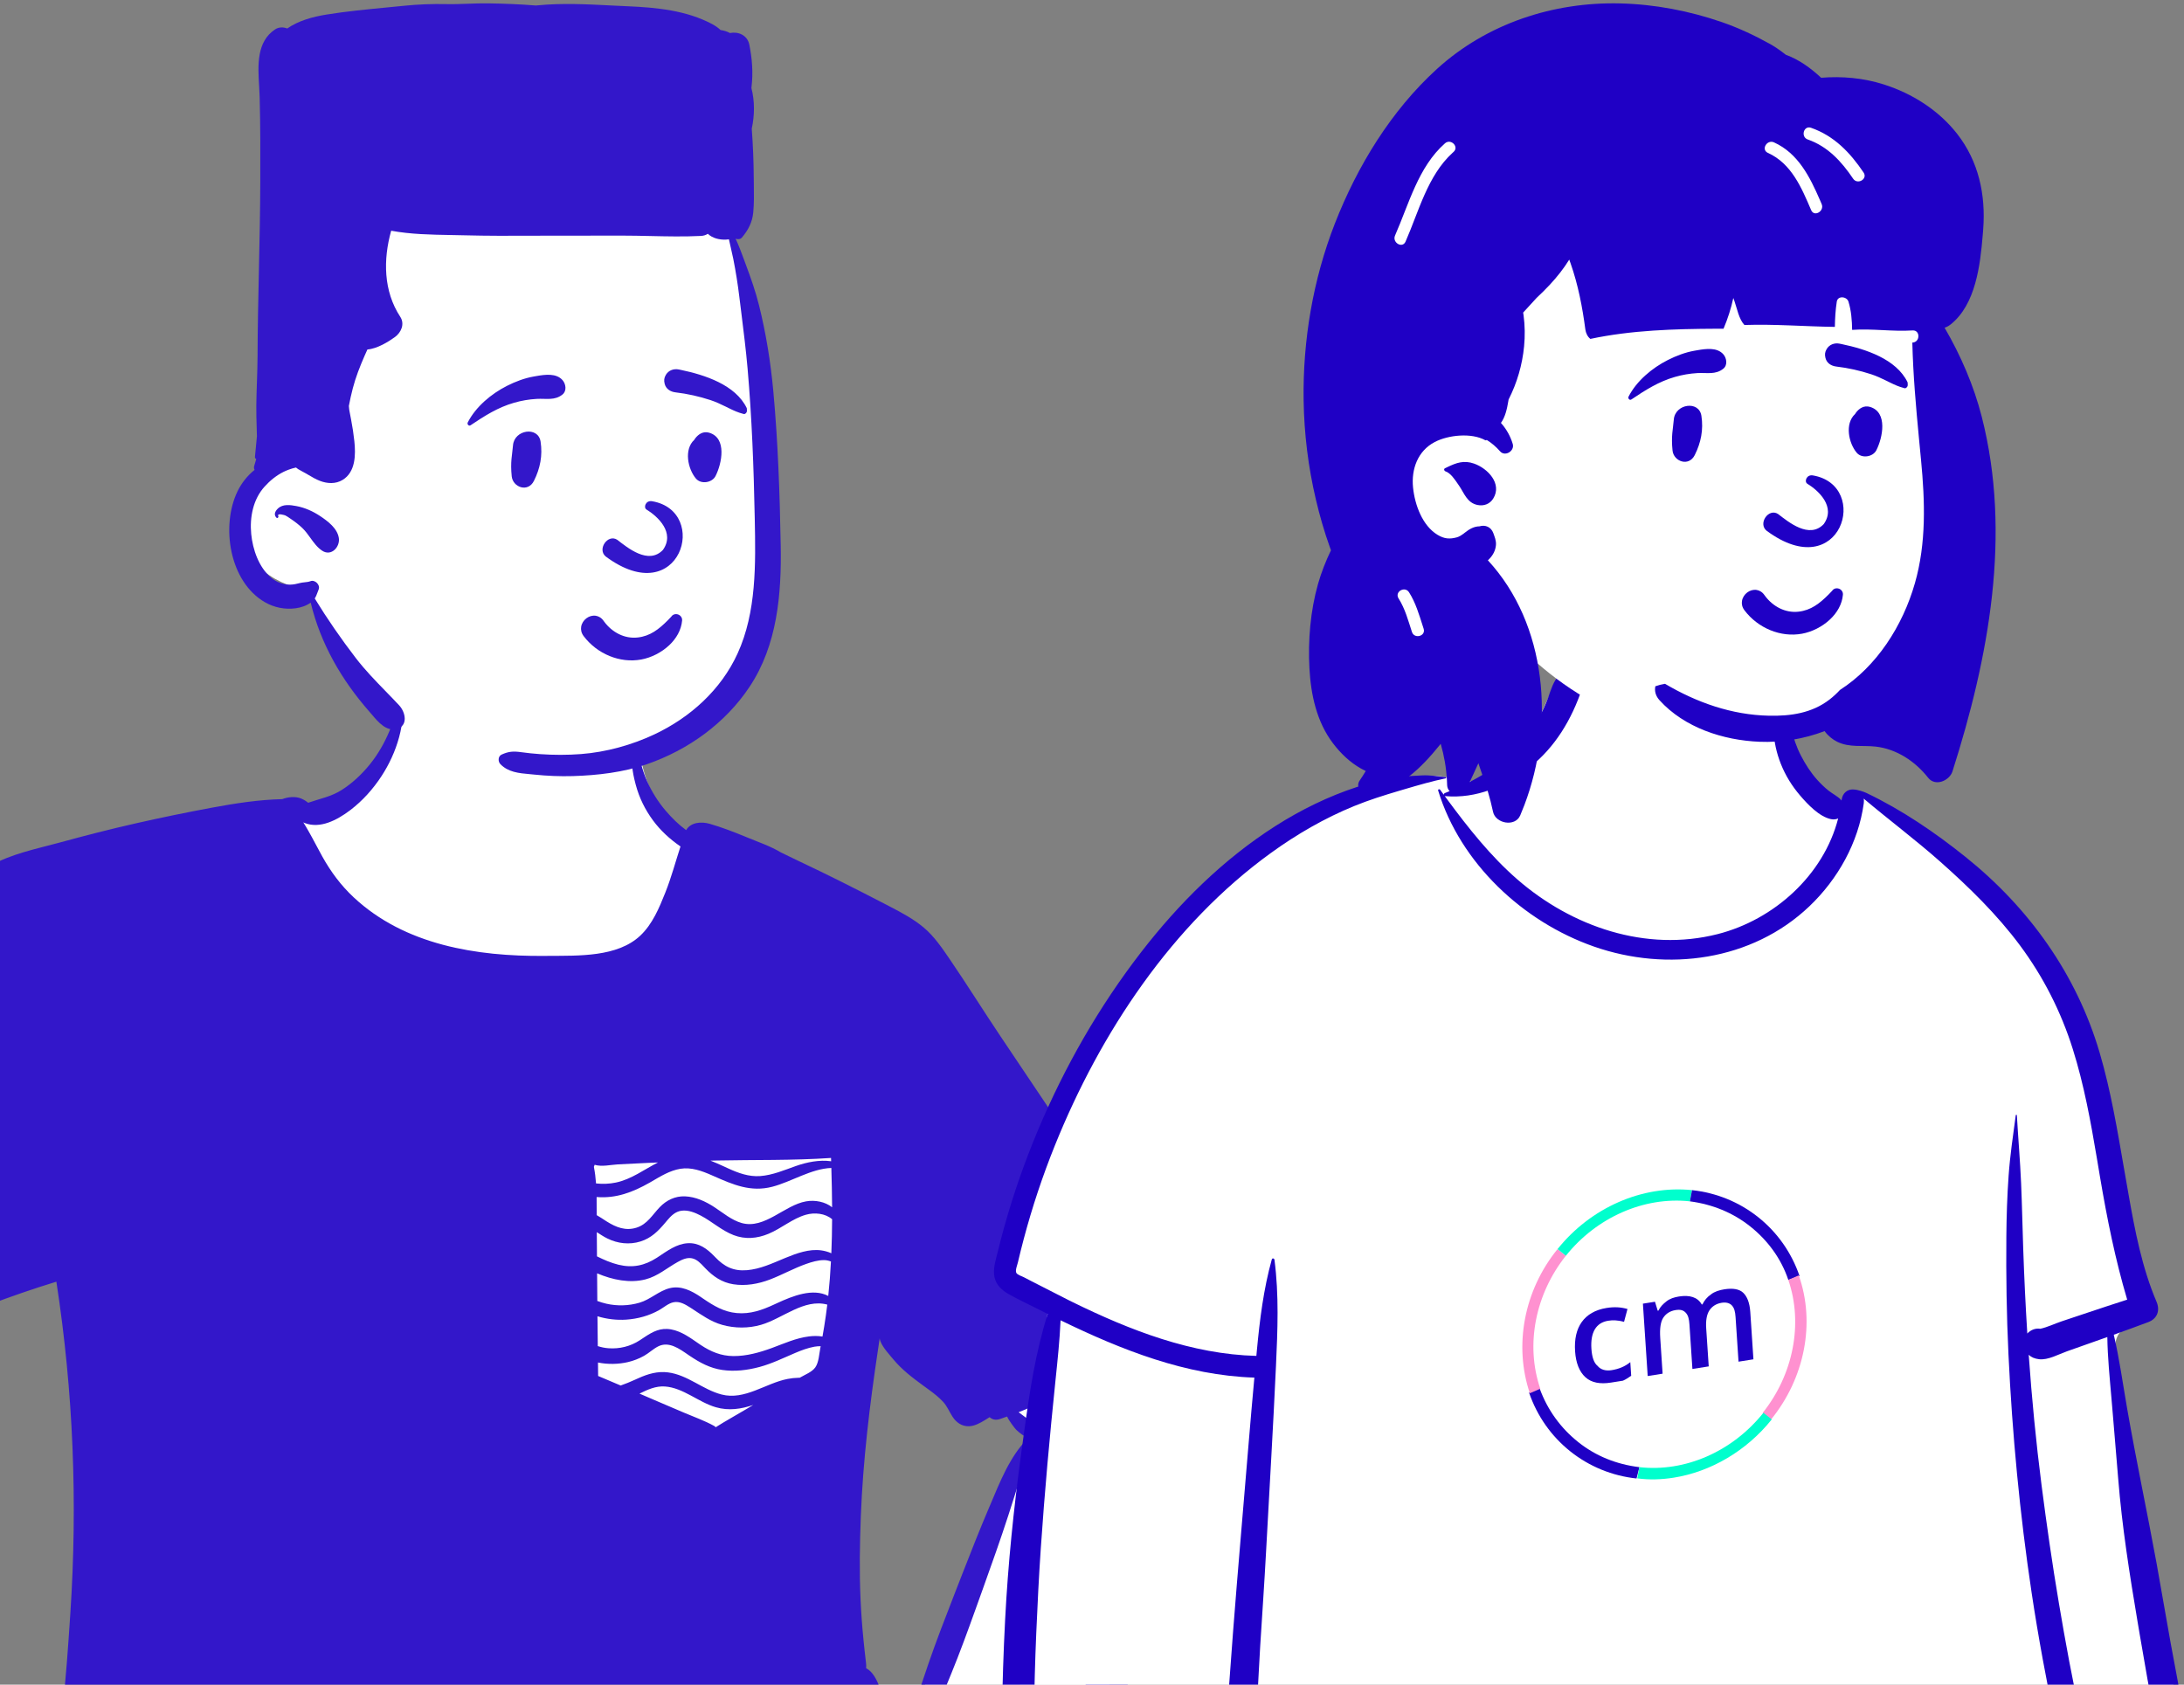 <svg viewBox="0 0 280 216" fill="none" xmlns="http://www.w3.org/2000/svg">
    <rect x="0" y="0" width="280" height="216" fill="#808080" stroke="none"/>
    <path fill-rule="evenodd" clip-rule="evenodd" d="M54.522 84.651C64.962 83.903 79.275 85.974 82.295 97.882C83.232 102.216 85.076 104.118 88.177 106.952C107.853 132.146 39.2 136.382 35.671 111.814C28.236 114.522 20.142 115.096 12.703 117.834C8.668 119.325 5.01 121.677 1.504 124.138C-12.793 134.297 -26.888 144.745 -41.134 154.977C-35.621 157.516 -25.14 167.212 -29.411 173.728C-30.406 174.997 -31.883 175.872 -33.189 176.8L-33.878 177.292C-35.36 178.354 -37.855 180.165 -39.234 181.149L-39.489 181.334C-39.588 181.407 -39.701 181.488 -39.803 181.561C-29.854 196.111 -18.211 209.537 -5.296 221.524C-4.196 222.547 -4.647 224.833 -6.238 225.1L-8.134 225.378C-14.257 226.27 -20.496 227.073 -26.666 226.589C-32.675 225.935 -36.296 220.613 -40.404 216.759C-48.607 208.371 -56.243 199.424 -63.198 189.972L-63.343 189.772C-65.507 186.813 -68.381 183.789 -68.591 179.967C-68.975 178.819 -67.965 177.172 -66.996 176.389L-66.665 175.911C-61.463 168.428 -55.577 161.212 -48.202 155.792C-48.229 154.984 -47.856 154.136 -47.117 153.601L-16.295 131.286C-8.342 125.812 -0.95 119.377 7.67 114.956C16.484 110.71 26.431 110.544 35.463 107.001C35.655 104.447 41.021 103.795 40.852 104.189C46.515 100.77 49.43 96.701 50.329 92.962C51.228 89.224 50.11 85.813 54.522 84.651ZM130.743 164.764C140.273 150.418 149.357 166.29 153.325 175.857C158.013 188.949 148.305 205.052 142.034 216.339C139.724 219.473 136.686 226.084 132.614 226.564C122.356 226.521 112.083 225.799 101.82 225.584C95.192 223.939 104.491 213.976 110.914 217.614C112.86 218.343 113.832 220.553 115.73 221.262C116.421 221.41 116.469 221.101 116.75 220.413L116.791 220.317C117.292 219.125 117.778 217.927 118.271 216.731C122.451 206.436 126.869 196.232 131.261 186.032C132.2 183.818 130.883 181.994 129.172 180.676C127.863 179.596 122.231 176.963 127.537 178.122C125.494 173.378 127.949 168.563 130.743 164.764ZM107.081 145.126C107.998 145.011 109.177 145.936 109.318 146.832C110.488 154.261 109.184 161.606 107.62 168.872L107.333 170.203C106.756 172.854 106.112 175.557 104.674 177.88C103.206 180.25 100.986 182.038 98.437 183.124C90.26 186.383 80.09 183.16 74.075 177.065C70.227 171.792 73.61 165.168 74.256 159.388C73.645 157.831 73.421 156.03 73.068 154.424L73.025 154.232L71.653 148.242C71.35 146.922 72.312 145.114 73.895 145.295C84.921 146.561 96.067 146.503 107.081 145.126Z" fill="white"/>
    <path fill-rule="evenodd" clip-rule="evenodd" d="M145.591 162.887C145.557 162.739 145.734 162.626 145.849 162.737C147.789 164.607 149.159 166.998 150.663 169.213C152.095 171.323 153.654 173.351 154.722 175.679C155.714 177.844 156.354 180.039 156.545 182.418C156.735 184.78 156.489 187.147 156.072 189.472C155.253 194.054 153.502 198.393 151.58 202.607C149.71 206.704 147.598 210.684 145.369 214.592L144.569 215.987C143.594 217.686 142.608 219.381 141.553 221.027C140.24 223.075 139.041 225.189 137.309 226.898C136.08 228.114 133.762 226.898 134.322 225.159C134.566 224.402 134.757 223.689 135.134 222.987C135.42 222.452 135.743 221.932 136.046 221.404C136.653 220.35 137.255 219.291 137.862 218.235C139.136 216.018 140.479 213.842 141.742 211.618C143.933 207.76 146.001 203.829 147.83 199.785L148.045 199.307C149.729 195.562 151.323 191.682 152.062 187.631C152.841 183.362 152.143 179.338 150.628 175.327C149.844 173.252 148.962 171.224 148.046 169.203L147.87 168.817C146.985 166.889 146.046 164.971 145.591 162.887ZM51.388 89.052C51.405 88.976 51.533 88.971 51.545 89.052C52.09 92.677 50.878 96.511 48.903 99.526C47.825 101.173 46.496 102.66 44.93 103.856L44.807 103.948C43.208 105.144 41.046 106.3 39.059 105.523C38.997 105.5 38.939 105.473 38.885 105.441C39.108 105.788 39.315 106.152 39.525 106.516C40.149 107.6 40.709 108.724 41.319 109.817C42.408 111.773 43.706 113.523 45.346 115.056C51.905 121.18 61.115 122.635 69.764 122.565L70.375 122.56C74.174 122.533 79.142 122.727 82.076 119.976C83.652 118.499 84.519 116.398 85.304 114.427C86.075 112.493 86.602 110.499 87.242 108.532C85.905 107.616 84.68 106.497 83.716 105.188C82.712 103.826 81.953 102.293 81.516 100.655L81.451 100.411C81.112 99.105 80.772 97.378 81.317 96.145C81.38 96.003 81.613 96.013 81.679 96.145C81.973 96.735 82.029 97.4 82.21 98.031C82.42 98.765 82.658 99.495 82.971 100.19C83.576 101.537 84.376 102.818 85.335 103.939C86.127 104.868 86.985 105.72 87.966 106.436C88.544 105.438 89.884 105.303 91.007 105.632C92.512 106.072 93.996 106.637 95.447 107.234L95.737 107.353C97.171 107.948 98.792 108.495 100.135 109.308C100.95 109.696 101.732 110.088 102.467 110.434C106.132 112.156 109.742 113.985 113.337 115.847L114.107 116.246C115.613 117.031 117.105 117.823 118.414 118.917C119.748 120.031 120.782 121.553 121.756 122.98C123.98 126.242 126.075 129.598 128.273 132.878C132.713 139.496 137.153 146.114 141.619 152.716C142.7 154.314 143.917 155.874 144.886 157.54C145.814 159.132 145.79 160.767 145.608 162.544L145.574 162.87C145.228 166.131 144.631 169.261 142.803 172.057C139.925 176.452 135.391 179.188 130.595 181.073C131.181 181.509 131.731 181.98 132.43 182.28C133.504 182.74 134.649 182.977 135.812 183.072C137.051 183.172 138.447 182.862 139.452 183.705C139.855 184.041 139.867 184.851 139.452 185.188C138.487 185.976 137.239 185.75 136.063 185.618L135.992 185.61C134.901 185.49 133.825 185.287 132.799 184.886C132.547 184.787 132.295 184.676 132.052 184.553C132.06 184.575 132.064 184.6 132.06 184.628C131.885 185.969 131.505 187.237 131.104 188.518L130.849 189.33C130.332 190.989 129.81 192.643 129.274 194.297C128.252 197.447 127.139 200.567 126.022 203.683L125.057 206.372C124.067 209.13 123.064 211.885 121.955 214.597C121.271 216.272 120.582 217.945 119.895 219.618C119.224 221.251 118.666 223.014 117.833 224.57C117.148 225.85 115.28 224.934 115.579 223.617C115.973 221.892 116.714 220.179 117.28 218.499C117.856 216.793 118.421 215.086 119.006 213.384C120.024 210.429 121.152 207.513 122.287 204.6L123.411 201.712C124.513 198.883 125.628 196.055 126.82 193.262L126.951 192.956C128.189 190.035 129.468 186.75 131.718 184.486C131.746 184.454 131.788 184.439 131.828 184.434C131.276 184.135 130.758 183.771 130.303 183.341L130.281 183.318C130.101 183.127 129.357 182.188 129.118 181.626C128.807 181.737 128.495 181.844 128.184 181.949C127.642 182.132 127.192 181.999 126.874 181.709L126.27 182.084C125.625 182.478 124.93 182.852 124.216 182.871C123.318 182.895 122.611 182.399 122.131 181.667C121.699 181.013 121.442 180.306 120.895 179.72C120.357 179.144 119.736 178.658 119.099 178.195L118.35 177.648C116.976 176.645 115.643 175.631 114.537 174.305C113.981 173.636 113.235 172.841 112.897 172.037C112.83 171.882 112.79 171.736 112.781 171.594C112.708 172.096 112.631 172.6 112.556 173.102C111.494 180.17 110.636 187.287 110.361 194.433C110.227 197.959 110.167 201.488 110.324 205.015C110.402 206.776 110.531 208.536 110.707 210.292C110.795 211.171 110.886 212.05 110.994 212.926L111.018 213.128C111.049 213.396 111.069 213.656 111.046 213.903C111.902 214.325 112.395 215.392 112.737 216.225C112.998 216.859 112.795 217.476 112.375 217.922C112.877 218.38 113.325 218.917 113.7 219.532C113.776 219.656 113.612 219.754 113.515 219.676C112.898 219.186 112.234 218.782 111.542 218.473C111.178 218.611 110.781 218.648 110.415 218.547C110.019 218.438 109.676 218.174 109.429 217.836C107.462 217.513 105.417 217.908 103.646 219.141C103.279 219.398 102.946 219.688 102.629 220.003C102.574 220.058 102.518 220.128 102.461 220.196L102.848 220.344C103.008 220.405 103.139 220.452 103.189 220.462C103.527 220.531 103.869 220.568 104.211 220.598L104.725 220.64C106.696 220.803 108.66 220.857 110.494 221.682C110.879 221.856 110.744 222.45 110.38 222.549C109.042 222.912 107.714 222.884 106.351 222.787L106.059 222.765C104.792 222.668 103.433 222.673 102.197 222.323C102.492 223.133 102.09 224.19 100.854 224.355C97.144 224.85 93.409 224.617 89.695 224.289C85.944 223.958 82.195 223.645 78.433 223.449C66.267 222.808 54.083 222.931 41.906 223.105L35.025 223.205C29.537 223.282 24.048 223.342 18.561 223.301L15.992 223.277C14.906 223.266 13.82 223.253 12.736 223.221L12.086 223.199C10.794 223.152 9.083 223.347 7.961 222.582C7.035 221.951 6.828 220.796 7.387 219.863C7.548 219.595 7.77 219.355 8.002 219.121C8.476 215.063 8.743 210.985 9.015 206.909C9.961 192.645 9.408 178.455 7.227 164.335C1.374 166.124 -4.389 168.369 -10.004 170.776C-13.042 172.078 -16.063 173.429 -19.05 174.846C-21.776 176.141 -24.514 177.758 -27.427 178.599C-27.691 178.834 -28.061 178.946 -28.39 178.842L-28.433 178.826H-28.434C-28.734 178.896 -29.067 178.854 -29.394 178.658C-29.46 178.617 -29.526 178.577 -29.592 178.535L-29.691 178.473C-30.717 177.826 -31.748 177.03 -32.474 176.057C-33.355 176.875 -34.303 177.624 -35.235 178.383C-36.247 179.209 -37.254 180.037 -38.255 180.875C-38.651 181.207 -39.089 181.525 -39.44 181.908L-39.49 181.964C-39.499 181.973 -39.506 181.983 -39.513 181.992C-37.998 182.973 -36.671 184.462 -35.482 185.756C-34.205 187.146 -32.973 188.579 -31.75 190.018L-30.567 191.414C-22.199 201.299 -13.746 211.542 -2.912 218.808C-1.2 219.957 -2.832 222.754 -4.533 221.579C-7.751 219.363 -10.796 216.9 -13.721 214.309C-18.846 209.772 -23.457 204.682 -27.775 199.378C-29.96 196.693 -32.081 193.943 -34.159 191.175L-34.864 190.236C-35.804 188.984 -36.739 187.728 -37.634 186.444L-37.821 186.174C-38.606 185.041 -39.441 183.767 -39.947 182.462C-40.142 182.66 -40.362 182.824 -40.683 182.95C-41.231 183.163 -41.905 182.714 -42.039 182.179C-42.366 180.88 -41.237 180.107 -40.319 179.419C-39.204 178.585 -38.068 177.781 -36.929 176.982L-36.523 176.694C-35.099 175.684 -33.669 174.648 -32.118 173.849C-32.071 173.788 -32.015 173.729 -31.95 173.678C-31.876 173.62 -31.804 173.563 -31.73 173.507C-33.583 170.502 -35.614 167.612 -37.881 164.884C-39.585 162.831 -41.395 160.87 -43.31 159.013L-44.17 158.18C-45.471 156.924 -46.823 155.648 -48.267 154.556L-48.719 155.069C-49.323 155.751 -49.932 156.429 -50.577 157.071C-51.846 158.332 -53.097 159.619 -54.342 160.905C-56.41 163.046 -58.408 165.252 -60.4 167.461L-61.395 168.567C-63.469 170.869 -65.691 173.129 -67.577 175.589L-67.671 175.714C-68.494 176.819 -69.08 178.041 -68.698 179.443C-68.329 180.796 -67.451 181.995 -66.695 183.163L-66.62 183.28C-63.532 188.092 -60.224 192.781 -56.681 197.268C-49.585 206.255 -41.49 214.772 -31.832 221.021C-30.493 221.887 -31.744 224.04 -33.085 223.164C-38.725 219.476 -43.907 215.046 -48.674 210.288C-53.05 205.922 -57.015 201.114 -60.732 196.18C-62.543 193.772 -64.279 191.314 -65.942 188.801C-67.555 186.362 -69.421 183.853 -70.591 181.163C-71.204 179.747 -71.429 178.216 -70.927 176.725C-70.467 175.354 -69.557 174.216 -68.609 173.146L-68.52 173.045C-66.343 170.599 -64.127 168.182 -61.891 165.787C-59.648 163.385 -57.301 161.069 -54.906 158.821C-53.025 157.052 -51.063 155.492 -48.966 154.047C-49.155 153.914 -49.343 153.785 -49.536 153.66C-50.122 153.279 -50.27 152.463 -49.756 151.946C-48.353 150.528 -46.736 149.296 -45.215 148.006C-43.784 146.793 -42.354 145.579 -40.924 144.364C-38.013 141.896 -35.102 139.426 -32.192 136.956C-26.963 132.519 -21.764 128.053 -16.554 123.597C-14.381 121.739 -12.188 119.906 -10.001 118.065L-6.114 114.794L-4.214 113.197C-3.24 112.381 -2.245 111.574 -1.138 110.953C1.468 109.488 4.601 108.855 7.472 108.078L7.663 108.027C10.883 107.145 14.121 106.315 17.376 105.576C20.635 104.836 23.908 104.163 27.195 103.553C30.148 103.005 33.172 102.534 36.183 102.464C36.931 102.179 37.869 102.08 38.605 102.384C38.907 102.51 39.225 102.695 39.507 102.929C40.98 102.411 42.433 102.164 43.809 101.288C45.183 100.414 46.399 99.265 47.422 98C49.538 95.381 50.645 92.285 51.388 89.052ZM85.246 177.772C84.078 177.69 83.027 178.172 81.985 178.686C82.572 178.941 83.16 179.195 83.748 179.445L87.658 181.116C88.95 181.667 90.318 182.146 91.545 182.824C91.634 182.873 91.704 182.932 91.756 183C93.033 182.182 94.383 181.453 95.677 180.676C95.973 180.499 96.27 180.322 96.568 180.144C95.027 180.66 93.447 180.919 91.774 180.434C89.541 179.791 87.604 177.938 85.246 177.772ZM88.445 173.856L88.234 173.713C87.103 172.936 85.751 171.936 84.376 172.635C83.728 172.964 83.197 173.496 82.558 173.849C81.916 174.208 81.21 174.482 80.494 174.648C79.306 174.922 77.943 174.963 76.665 174.698L76.684 176.426C77.651 176.826 78.612 177.235 79.574 177.648C80.198 177.434 80.799 177.178 81.43 176.896L81.856 176.705C83.072 176.158 84.3 175.793 85.645 175.966C88.176 176.291 90.088 178.172 92.509 178.8C95.476 179.571 98.153 177.356 100.957 176.808C101.419 176.717 101.896 176.664 102.37 176.656L102.527 176.655L102.597 176.613C103.2 176.26 104.104 175.921 104.524 175.325C104.981 174.679 105.02 173.596 105.17 172.837C105.185 172.762 105.201 172.683 105.215 172.608C104.95 172.608 104.681 172.621 104.409 172.672C103.553 172.83 102.747 173.133 101.95 173.472C100.442 174.113 98.967 174.842 97.379 175.269C95.824 175.687 94.2 175.886 92.598 175.654C91.036 175.428 89.738 174.723 88.445 173.856ZM88.688 167.778L88.454 167.627C87.835 167.232 87.126 166.823 86.368 166.969C85.691 167.099 85.11 167.638 84.519 167.971C83.225 168.701 81.774 169.1 80.294 169.201C79.061 169.285 77.783 169.135 76.599 168.769L76.639 172.596C77.073 172.734 77.522 172.834 77.996 172.869C79.432 172.975 80.832 172.631 82.037 171.839L82.646 171.435C83.689 170.748 84.668 170.205 86.047 170.455C87.413 170.704 88.559 171.58 89.676 172.343L89.859 172.466C91.141 173.313 92.442 173.859 94.015 173.873C95.714 173.886 97.393 173.414 98.974 172.832C100.544 172.255 102.037 171.564 103.716 171.353C104.23 171.288 104.856 171.269 105.446 171.37C105.524 170.935 105.598 170.503 105.668 170.07C105.82 169.137 105.95 168.207 106.063 167.274C103.084 166.472 100.333 169.067 97.566 169.867C95.961 170.33 94.213 170.325 92.608 169.877C91.123 169.462 89.955 168.602 88.688 167.778ZM88.695 161.333C88.059 161.211 87.43 161.505 86.89 161.807C85.51 162.572 84.319 163.637 82.757 164.039C80.747 164.557 78.549 164.111 76.552 163.265C76.56 164.446 76.569 165.628 76.579 166.809C76.954 166.951 77.34 167.066 77.733 167.158C79.13 167.476 80.611 167.434 81.987 167.03C83.389 166.62 84.465 165.511 85.872 165.164C87.311 164.809 88.666 165.501 89.826 166.286L90.175 166.525C91.499 167.424 92.785 168.206 94.443 168.358C96.196 168.52 97.72 167.971 99.286 167.243L99.651 167.075C101.634 166.163 104.208 165.126 106.187 166.163C106.343 164.691 106.456 163.219 106.532 161.746C106.259 161.644 105.977 161.571 105.652 161.569C104.876 161.565 104.061 161.81 103.337 162.065C101.755 162.624 100.282 163.457 98.716 164.055C97.232 164.623 95.587 164.919 94.004 164.664C92.536 164.429 91.435 163.661 90.421 162.611L90.273 162.455C89.83 161.982 89.353 161.461 88.695 161.333ZM89.857 155.87C89.123 155.482 88.231 155.122 87.382 155.235C86.573 155.342 86.033 155.891 85.535 156.479L85.265 156.8C84.373 157.856 83.495 158.742 82.121 159.177C80.696 159.625 79.187 159.449 77.862 158.793C77.391 158.56 76.953 158.27 76.513 157.984L76.536 161.088C77.416 161.526 78.311 161.922 79.294 162.161C81.107 162.602 82.648 162.275 84.199 161.275L84.362 161.169C85.53 160.402 86.727 159.488 88.17 159.403C89.578 159.318 90.635 160.099 91.562 161.055L91.671 161.168C92.839 162.402 94.021 163.004 95.761 162.861C97.447 162.724 99.025 161.979 100.57 161.337L100.71 161.279C102.123 160.699 103.751 160.101 105.302 160.323C105.674 160.375 106.155 160.491 106.582 160.691C106.645 159.239 106.674 157.785 106.68 156.329C105.799 155.564 104.426 155.438 103.324 155.751C101.596 156.241 100.182 157.507 98.531 158.194C97.068 158.803 95.543 158.94 94.05 158.363C92.509 157.767 91.3 156.633 89.857 155.87ZM106.582 149.754C104.001 149.843 101.475 151.523 99.01 152.164C96.255 152.879 94.008 151.904 91.555 150.822L91.238 150.683C89.98 150.129 88.627 149.633 87.232 149.859C85.872 150.081 84.669 150.834 83.5 151.516L83.276 151.644C81.146 152.857 78.977 153.688 76.489 153.481C76.503 154.262 76.498 155.04 76.499 155.804C76.908 156.038 77.301 156.302 77.674 156.543L77.809 156.628C78.994 157.37 80.216 157.857 81.63 157.4C82.996 156.956 83.638 155.767 84.576 154.788C85.438 153.888 86.563 153.342 87.824 153.393C89.179 153.448 90.462 154.045 91.582 154.776C92.703 155.506 93.787 156.449 95.099 156.816C98.04 157.633 100.56 154.521 103.342 154.036C104.51 153.832 105.799 154.091 106.68 154.795C106.67 153.117 106.633 151.435 106.582 149.754ZM84.358 149.049C83.994 149.063 83.63 149.079 83.267 149.094C81.92 149.152 80.574 149.219 79.227 149.294C78.295 149.345 77.15 149.631 76.235 149.347C76.212 149.441 76.181 149.53 76.139 149.617C76.277 150.306 76.363 151.019 76.415 151.739C77.26 151.831 78.118 151.799 78.951 151.626C80.95 151.212 82.572 149.951 84.358 149.049ZM106.544 148.471C101.627 148.81 96.672 148.694 91.747 148.8L91.157 148.813C91.133 148.813 91.11 148.816 91.087 148.816C91.651 149.034 92.211 149.285 92.77 149.541L93.328 149.797C94.647 150.404 95.99 150.9 97.466 150.793C99.049 150.678 100.539 150.032 102.018 149.511C103.428 149.012 105.053 148.677 106.557 148.895C106.553 148.753 106.549 148.614 106.544 148.471Z" fill="#3317CA"/>
    <path fill-rule="evenodd" clip-rule="evenodd" d="M65.785 15.66C76.833 15.66 93.003 23.041 94.22 30.141C95.653 38.509 98.836 69.975 97.103 80.272C95.37 90.569 88.613 98.177 73.67 98.177C58.727 98.177 47.573 90.025 45.013 87.226C42.452 84.426 39.349 75.717 39.349 75.717C39.349 75.717 31.168 74.329 31.129 67.805C31.091 61.28 35.239 59.264 35.239 59.264C35.239 59.264 33 32.198 37.706 25.494C42.411 18.791 54.736 15.66 65.785 15.66Z" fill="white"/>
    <path fill-rule="evenodd" clip-rule="evenodd" d="M99.141 50.129C99.746 56.706 99.973 63.34 100.09 69.942C100.203 76.198 99.653 82.723 96.09 88.072C92.975 92.751 88.231 96.148 82.948 97.982C79.942 99.027 76.613 99.414 73.438 99.51C71.798 99.558 70.153 99.487 68.523 99.319C68.317 99.297 68.111 99.278 67.905 99.26C66.524 99.137 65.155 99.015 64.148 97.971C63.831 97.643 63.835 96.967 64.305 96.753C65.197 96.346 65.802 96.303 66.781 96.438C67.593 96.549 68.406 96.636 69.223 96.692C70.974 96.816 72.737 96.819 74.488 96.685C77.707 96.438 80.998 95.528 83.921 94.15C88.503 91.986 92.44 88.439 94.564 83.785C97 78.457 96.878 72.294 96.764 66.557L96.759 66.321C96.633 59.956 96.397 53.611 95.845 47.267C95.635 44.867 95.337 42.48 95.039 40.093C94.954 39.421 94.87 38.748 94.788 38.076C94.591 36.448 94.333 34.829 94.016 33.221C93.92 32.736 93.808 32.254 93.696 31.773C93.612 31.411 93.528 31.049 93.452 30.687C93.321 30.708 93.189 30.72 93.052 30.726C92.239 30.753 91.35 30.554 90.747 29.976C90.515 30.134 90.221 30.233 89.867 30.251C87.704 30.358 85.519 30.31 83.34 30.262C82.149 30.236 80.959 30.21 79.774 30.21C76.413 30.208 73.048 30.21 69.684 30.22C69.171 30.221 68.658 30.223 68.145 30.225C65.296 30.236 62.441 30.247 59.596 30.171C58.992 30.155 58.385 30.144 57.777 30.134C55.227 30.09 52.641 30.045 50.151 29.583C49.114 33.27 49.151 37.32 51.312 40.614C51.923 41.542 51.427 42.636 50.632 43.216C49.818 43.808 48.356 44.716 47.104 44.809C47.056 44.918 47.007 45.027 46.958 45.136C46.885 45.298 46.811 45.461 46.74 45.623C46.144 46.984 45.606 48.354 45.229 49.795C45.035 50.538 44.868 51.293 44.727 52.052C44.739 52.185 44.751 52.318 44.765 52.451C44.765 52.464 44.767 52.478 44.769 52.493C44.777 52.548 44.786 52.61 44.793 52.645C44.81 52.739 44.828 52.832 44.845 52.926C44.898 53.214 44.953 53.501 45.01 53.788C45.191 54.712 45.331 55.645 45.431 56.581C45.611 58.294 45.594 60.521 43.924 61.535C43.032 62.078 41.962 62.022 41.017 61.657C40.492 61.454 40.03 61.181 39.555 60.899C39.458 60.841 39.36 60.783 39.26 60.725C39.107 60.636 38.951 60.553 38.794 60.471C38.598 60.367 38.402 60.264 38.214 60.147C38.12 60.089 38.031 60.019 37.947 59.945C37.315 60.078 36.698 60.33 36.352 60.501C35.423 60.963 34.608 61.63 33.916 62.398C32.443 64.03 32.001 66.331 32.207 68.467C32.4 70.453 33.18 72.737 34.75 74.059C35.434 74.635 36.285 74.972 37.186 74.962C37.63 74.958 38.039 74.865 38.466 74.752C38.65 74.704 38.85 74.683 39.051 74.661C39.316 74.634 39.579 74.606 39.8 74.518C40.377 74.287 41.089 74.993 40.855 75.573C40.802 75.702 40.756 75.826 40.712 75.947C40.607 76.234 40.51 76.495 40.353 76.735C41.965 79.367 43.73 81.917 45.608 84.364C46.798 85.913 48.137 87.29 49.481 88.672C50.049 89.255 50.617 89.839 51.176 90.439C52.008 91.33 52.354 93.086 50.849 93.467C49.526 93.806 48.499 92.592 47.683 91.629C47.574 91.501 47.468 91.375 47.367 91.26C43.796 87.198 41.098 82.534 39.834 77.269C39.265 77.673 38.611 77.893 37.922 77.989C36.55 78.178 35.163 77.907 33.96 77.213C29.408 74.582 28.306 67.476 30.438 63.022C30.953 61.95 31.712 60.992 32.638 60.249C32.566 60.11 32.536 59.946 32.583 59.77C32.666 59.462 32.756 59.158 32.851 58.855C32.747 58.809 32.672 58.715 32.686 58.573C32.758 57.831 32.829 57.09 32.9 56.349L32.939 55.945C32.93 55.543 32.917 55.141 32.906 54.74C32.878 53.818 32.85 52.895 32.861 51.968C32.871 50.981 32.906 49.995 32.939 49.008C32.977 47.874 33.016 46.74 33.021 45.605C33.033 41.929 33.114 38.255 33.195 34.581C33.277 30.858 33.358 27.136 33.369 23.411C33.381 19.792 33.388 16.168 33.293 12.551C33.291 12.526 33.291 12.501 33.291 12.475C33.291 12.453 33.289 12.43 33.289 12.407C33.278 11.963 33.249 11.496 33.221 11.017C33.06 8.372 32.879 5.352 35.273 3.767C35.738 3.459 36.319 3.455 36.824 3.654C38.28 2.64 40.105 2.151 41.85 1.869C44.423 1.453 47.013 1.204 49.605 0.955C50.363 0.882 51.121 0.809 51.879 0.732C53.626 0.555 55.465 0.487 57.223 0.526C58.139 0.546 59.06 0.513 59.982 0.48C60.853 0.448 61.725 0.417 62.594 0.43C64.625 0.463 66.672 0.539 68.712 0.707C68.758 0.702 68.806 0.698 68.854 0.693C68.903 0.689 68.952 0.684 69 0.679C72.088 0.383 75.173 0.54 78.26 0.697C79.007 0.735 79.755 0.773 80.503 0.804C84.156 0.958 88.014 1.335 91.296 3.085C91.718 3.31 92.075 3.565 92.38 3.85C92.807 3.91 93.215 4.031 93.581 4.235C94.637 4.021 95.816 4.495 96.067 5.721C96.43 7.518 96.569 9.33 96.35 11.152C96.347 11.175 96.345 11.198 96.342 11.222C96.34 11.243 96.337 11.264 96.335 11.286C96.776 12.976 96.746 14.822 96.38 16.489C96.534 18.596 96.623 20.709 96.635 22.818C96.637 23.137 96.641 23.457 96.646 23.778C96.662 24.925 96.679 26.08 96.573 27.217C96.453 28.495 95.927 29.507 95.1 30.479C94.943 30.662 94.68 30.692 94.46 30.648C94.403 30.636 94.354 30.621 94.309 30.602C94.718 31.478 95.056 32.398 95.388 33.298C95.46 33.497 95.534 33.696 95.607 33.893C96.25 35.617 96.872 37.371 97.314 39.158C98.209 42.761 98.798 46.432 99.141 50.129ZM37.136 66.433C36.951 66.306 36.765 66.177 36.564 66.082C36.539 66.07 35.472 65.724 35.679 66.181C35.749 66.333 35.565 66.502 35.435 66.368C35.065 65.992 35.272 65.541 35.624 65.206C36.26 64.6 37.209 64.74 37.99 64.885C39.075 65.085 40.131 65.56 41.045 66.17C42.03 66.826 43.245 67.735 43.44 68.978C43.617 70.121 42.481 71.38 41.311 70.615C40.679 70.201 40.236 69.584 39.791 68.965C39.474 68.525 39.156 68.082 38.769 67.712C38.311 67.275 37.816 66.892 37.293 66.541C37.241 66.506 37.189 66.47 37.136 66.433Z" fill="#3317CA"/>
    <path fill-rule="evenodd" clip-rule="evenodd" d="M78.149 84.112C76.841 83.579 75.674 82.689 74.82 81.551C74.524 81.155 74.447 80.738 74.509 80.356C74.579 79.927 74.833 79.537 75.18 79.276C75.527 79.015 75.961 78.885 76.381 78.951C76.747 79.008 77.11 79.208 77.398 79.623L77.458 79.706C77.966 80.393 78.626 80.955 79.379 81.319C80.105 81.669 80.917 81.832 81.757 81.737C83.358 81.557 84.46 80.691 85.633 79.515C85.778 79.367 85.924 79.214 86.069 79.058C86.161 78.917 86.29 78.826 86.432 78.779C86.59 78.726 86.768 78.729 86.932 78.786C87.09 78.841 87.231 78.946 87.325 79.085C87.415 79.216 87.466 79.379 87.45 79.567C87.342 80.785 86.706 81.873 85.801 82.726C84.796 83.675 83.465 84.331 82.211 84.561C80.831 84.814 79.423 84.633 78.149 84.112ZM82.863 65.317C84.332 66.21 86.571 68.294 84.991 70.509C83.129 72.462 80.451 70.223 79.132 69.21C77.907 68.425 76.531 70.444 77.667 71.361C87.206 78.425 91.078 65.551 83.606 64.267C82.783 64.125 82.478 65.041 82.863 65.317ZM65.77 57.099C65.932 55.083 69.001 54.625 69.306 56.62C69.579 58.407 69.258 60.048 68.453 61.657C67.684 63.194 65.752 62.478 65.606 61.078C65.41 59.202 65.668 58.352 65.77 57.099ZM89.131 56.206C89.559 55.646 90.177 55.263 90.916 55.48C93.229 56.156 92.547 59.44 91.735 61.038C91.294 61.907 89.867 62.127 89.223 61.362C88.172 60.116 87.669 57.626 89.004 56.399C89.041 56.335 89.082 56.271 89.131 56.206ZM68.42 48.278L68.786 48.214C69.916 48.019 71.321 47.831 72.12 48.74C72.545 49.222 72.69 50.117 72.12 50.579C71.118 51.391 70.009 51.076 68.808 51.145C67.818 51.202 66.867 51.365 65.913 51.638C63.821 52.236 62.116 53.328 60.33 54.527C60.096 54.684 59.856 54.385 59.968 54.165C60.999 52.144 62.998 50.484 65 49.472C66.069 48.932 67.238 48.484 68.42 48.278ZM87.022 47.373L87.302 47.43C90.345 48.066 94.298 49.337 95.739 52.327C95.794 52.75 95.736 52.84 95.689 52.9L95.673 52.919C95.634 52.97 95.603 53.039 95.42 53.097C95.369 53.085 95.318 53.072 95.266 53.059C94.605 52.885 94.083 52.647 93.577 52.399L93.028 52.129C92.392 51.817 91.75 51.516 91.069 51.294C89.618 50.82 88.124 50.486 86.608 50.308C86.279 50.27 85.962 50.159 85.713 49.968C85.476 49.788 85.295 49.538 85.212 49.206C85.105 48.776 85.136 48.45 85.367 48.062C85.54 47.771 85.788 47.569 86.073 47.453C86.363 47.335 86.694 47.307 87.022 47.373Z" fill="#3317CA"/>
    <path fill-rule="evenodd" clip-rule="evenodd" d="M274.387 194.692C273.603 190.261 272.884 185.818 272.231 181.366C271.921 179.253 271.618 177.136 271.346 175.017C271.155 173.533 270.865 171.834 271.876 170.735C273.297 169.187 274.587 167.862 274.761 165.645C274.925 163.559 274.22 161.285 273.778 159.26C272.854 155.013 271.703 150.819 270.432 146.666C269.139 142.445 267.722 138.263 266.284 134.09C264.941 130.189 263.649 126.253 261.899 122.509C258.578 115.406 252.959 110.145 246.014 106.632C244.287 105.758 240.763 102.64 238.959 101.942C237.3 101.3 237.306 103.174 235.674 102.468C234.368 101.903 233.153 101.151 232.422 99.89C231.629 98.521 229.638 96.606 229.335 95.013C228.694 91.636 229.389 88.761 226.98 86.219C224.84 83.961 221.965 82.415 218.99 81.585C212.446 79.759 203.717 81.035 199.768 87.119C197.883 90.025 197.224 93.537 194.679 95.907C192.456 97.978 192.954 99.393 190.076 100.461C189.913 100.522 185.494 99.573 185.331 99.634C182.183 98.96 179.173 100.847 176.285 101.942C171.978 103.574 167.878 105.697 164.026 108.223C156.259 113.314 149.606 119.925 144.122 127.406C138.592 134.948 134.302 143.403 131.247 152.238C130.505 154.384 129.838 156.557 129.25 158.751C128.921 159.977 128.57 161.251 128.97 162.508C129.298 163.536 130.027 164.301 130.883 164.919C132.043 165.755 134.37 166.299 134.325 167.981C134.29 169.26 133.857 170.606 133.645 171.869C133.393 173.375 133.186 174.888 132.979 176.4C132.037 183.281 131.304 190.2 130.98 197.14C130.661 203.973 130.396 210.945 130.87 217.776C130.901 218.226 131.036 218.64 131.252 218.989C131.05 219.066 131.034 219.444 131.286 219.497C131.462 219.534 131.638 219.572 131.815 219.608C132.181 219.886 132.637 220.056 133.163 220.073C133.519 220.084 133.875 220.1 134.231 220.118C137.987 220.903 141.742 221.646 145.546 222.207C150.171 222.89 154.809 223.446 159.462 223.899C169.022 224.829 178.507 224.52 188.08 224.019C197.638 223.519 207.191 223.402 216.759 223.651C226.336 223.9 235.909 224.316 245.488 224.487C256.189 224.677 266.874 224.386 277.544 223.535C279.007 223.418 279.912 222.253 279.624 220.799C277.895 212.09 275.936 203.44 274.387 194.692Z" fill="white"/>
    <path fill-rule="evenodd" clip-rule="evenodd" d="M182.346 99.419C183.336 99.376 184.345 99.536 185.332 99.634C185.418 99.642 185.451 99.775 185.354 99.795C183.587 100.164 181.84 100.67 180.104 101.183L179.361 101.402C177.405 101.981 175.505 102.579 173.611 103.351C169.835 104.891 166.25 106.968 162.949 109.356C150.241 118.547 141.044 132.463 135.24 146.871C133.663 150.784 132.328 154.794 131.246 158.872C130.983 159.864 130.735 160.86 130.501 161.859C130.432 162.152 130.132 162.902 130.296 163.202C130.442 163.467 131.008 163.631 131.271 163.768L132.158 164.229C133.889 165.121 136.773 166.588 137.062 166.732L137.513 166.954C144.889 170.571 152.771 173.639 161.072 173.851L161.137 173.142C161.507 169.221 161.992 165.28 163.052 161.48C163.11 161.276 163.369 161.345 163.393 161.527C163.984 166.026 163.795 170.559 163.589 175.078C163.224 183.082 162.739 191.083 162.309 199.084C162.093 203.087 161.815 207.087 161.563 211.086C161.311 215.096 161.23 219.2 160.654 223.175C160.526 224.061 159.488 224.543 158.703 224.45C157.833 224.346 157.165 223.581 157.161 222.702C157.15 220.387 157.441 218.043 157.603 215.733C157.756 213.538 157.921 211.344 158.09 209.151C158.707 201.144 159.417 193.148 160.074 185.145C160.306 182.307 160.558 179.471 160.817 176.635C152.023 176.352 143.808 173.093 135.971 169.287C135.858 171.863 135.584 174.435 135.318 177.001C134.578 184.162 133.925 191.318 133.437 198.501C133.19 202.129 133.01 205.761 132.854 209.394C132.777 211.18 132.714 212.965 132.666 214.751C132.65 215.347 132.636 215.942 132.623 216.538L132.596 217.902C132.574 218.766 132.487 219.567 131.76 220.196C131.021 220.835 130.024 220.869 129.293 220.196C128.315 219.294 128.488 218.067 128.517 216.856C128.541 215.836 128.57 214.815 128.603 213.794C128.671 211.753 128.757 209.712 128.862 207.672C129.229 200.541 129.962 193.439 130.92 186.365L131.294 183.634C131.993 178.557 132.76 173.366 134.322 168.475C133.714 168.172 133.107 167.868 132.503 167.562C131.432 167.019 130.324 166.51 129.283 165.911C128.457 165.436 127.744 164.784 127.514 163.823C127.258 162.751 127.65 161.579 127.911 160.534L127.933 160.442C128.189 159.389 128.464 158.341 128.754 157.297C129.931 153.066 131.387 148.917 133.09 144.87C136.501 136.766 140.904 129.067 146.282 122.107C151.123 115.84 156.841 110.159 163.543 105.896C166.82 103.813 170.312 102.102 174.005 100.893C175.731 100.327 177.609 99.835 179.416 99.634C180.391 99.524 181.367 99.461 182.346 99.419ZM199.88 86.579C201.056 85.315 203.392 86.622 202.828 88.295C201.5 92.231 199.384 95.821 196.084 98.407C192.982 100.838 189.281 102.417 185.297 102.08C185.266 102.077 185.239 102.07 185.216 102.059L185.559 102.524C188.255 106.172 191.099 109.77 194.527 112.751C201.511 118.827 211.019 122.103 220.201 119.772C227.425 117.938 233.79 112.223 235.662 104.94C235.394 105.061 235.074 105.102 234.724 105.026C233.227 104.701 231.744 103.125 230.779 101.995C229.733 100.773 228.917 99.453 228.32 97.961C227.225 95.231 226.874 91.716 228.368 89.072C228.553 88.746 228.978 88.928 229.014 89.247L229.071 89.743C229.359 92.222 229.719 94.62 230.886 96.879C231.458 97.984 232.144 99.064 232.978 99.99C233.424 100.485 233.908 100.958 234.43 101.373C234.94 101.779 235.556 102.072 236.012 102.536L236.096 102.625L236.097 102.608C236.213 101.628 236.901 101.195 237.574 101.222C238.226 101.248 238.99 101.535 239.287 101.673L239.314 101.686C243.858 103.867 248.043 106.711 251.982 109.868C260.126 116.393 266.227 124.923 269.184 134.969C270.635 139.899 271.468 144.979 272.346 150.035L272.888 153.134C273.708 157.802 274.625 162.562 276.477 166.904C276.956 168.027 276.587 169.08 275.411 169.522C273.945 170.074 272.473 170.608 270.998 171.136C271.722 174.243 272.164 177.458 272.706 180.58C273.86 187.217 275.272 193.813 276.483 200.441C277.103 203.83 277.661 207.231 278.28 210.62C278.579 212.253 278.889 213.883 279.192 215.515C279.354 216.394 279.502 217.276 279.658 218.158L279.685 218.304C279.774 218.768 279.886 219.249 279.758 219.714C279.612 220.245 279.198 220.62 278.829 221C278.524 221.313 278.085 221.315 277.713 221.145L277.59 221.087C276.925 220.776 276.403 220.466 276.167 219.714C276.017 219.239 275.964 218.703 275.866 218.214C275.678 217.275 275.501 216.334 275.333 215.391C274.998 213.504 274.67 211.616 274.35 209.726L274.051 207.957C273.026 201.859 272.053 195.724 271.56 189.561C271.342 186.827 271.11 184.095 270.876 181.363L270.701 179.313C270.48 176.72 270.208 174.061 270.17 171.432L269.288 171.745L264.986 173.266C263.919 173.644 262.561 174.417 261.413 174.276C260.852 174.207 260.423 174.03 260.092 173.708C260.489 179.301 261.025 184.884 261.739 190.439C262.39 195.493 263.111 200.541 263.962 205.565C264.384 208.054 264.816 210.539 265.287 213.019C265.523 214.258 265.766 215.496 266.016 216.733C266.141 217.35 266.289 217.967 266.386 218.59C266.497 219.302 266.301 219.74 265.903 220.327C265.577 220.807 264.923 221.055 264.394 220.723C263.692 220.283 263.325 219.9 263.119 219.099C262.932 218.37 262.818 217.609 262.672 216.871C262.404 215.509 262.146 214.146 261.896 212.78C261.373 209.924 260.891 207.061 260.46 204.189C258.943 194.074 257.982 183.873 257.495 173.657C257.255 168.615 257.181 163.57 257.224 158.524C257.246 155.938 257.33 153.344 257.513 150.764C257.698 148.152 258.083 145.593 258.428 143.006C258.44 142.915 258.568 142.91 258.573 143.006C258.736 145.906 258.991 148.802 259.116 151.71C259.236 154.485 259.289 157.263 259.384 160.038C259.508 163.686 259.681 167.337 259.91 170.984C260.325 170.531 260.95 170.269 261.575 170.372C262.481 170.181 263.456 169.706 264.32 169.417L267.576 168.329C269.288 167.757 270.999 167.189 272.717 166.638C271.181 161.469 270.13 156.223 269.231 150.902L268.83 148.508C268.037 143.797 267.182 139.083 265.746 134.521C264.236 129.724 261.976 125.265 258.978 121.226C256.023 117.247 252.428 113.742 248.727 110.464C245.558 107.658 242.168 105.125 238.935 102.396C238.969 102.576 238.976 102.775 238.946 102.994C238.259 108.026 235.635 112.712 231.979 116.197C224.633 123.199 213.758 124.651 204.357 121.368C195.261 118.192 187.22 110.671 184.379 101.363C184.33 101.204 184.544 101.14 184.629 101.257C184.787 101.474 184.945 101.689 185.104 101.906C185.093 101.82 185.138 101.726 185.244 101.686C188.558 100.405 191.814 98.589 194.299 96.021C195.509 94.768 196.566 93.35 197.4 91.82C197.8 91.087 198.159 90.328 198.446 89.543L198.518 89.341C198.866 88.358 199.156 87.357 199.88 86.579Z" fill="#1F00C5"/>
    <path fill-rule="evenodd" clip-rule="evenodd" d="M217.435 5.289C228.484 5.289 242.321 17.897 246.371 23.262C249.776 27.773 249.294 51.01 249.294 64.795C249.294 67.677 247.991 73.134 247.518 75.892C245.785 85.997 238.236 94.472 223.293 94.472C211.125 94.472 201.762 90.616 192.707 80.755C190.641 78.505 180.553 86.559 178.49 83.659C173.101 83.659 168.595 33.288 179.176 18.18C189.756 3.071 206.387 5.289 217.435 5.289Z" fill="white"/>
    <path fill-rule="evenodd" clip-rule="evenodd" d="M184.23 8.837C190.615 3.027 199.119 0.232 207.7 0.438C212.144 0.545 216.573 1.392 220.769 2.842C222.868 3.57 224.902 4.52 226.846 5.594C227.546 5.98 228.192 6.433 228.813 6.914L228.969 7.035H228.971C230.638 7.634 232.126 8.711 233.477 9.97C236.183 9.754 238.911 9.997 241.528 10.832C245.171 11.996 248.543 14.128 250.91 17.154C253.669 20.678 254.586 24.953 254.259 29.365L254.198 30.114C253.875 34.012 253.295 39.026 250.097 41.587C249.854 41.782 249.585 41.93 249.307 42.019C251.368 45.55 253.059 49.47 254.07 53.429C257.933 68.551 254.964 84.322 250.319 98.898C249.938 100.099 248.123 100.897 247.198 99.723C245.549 97.625 243.151 96.024 240.455 95.725C238.79 95.54 237.134 95.875 235.562 95.12C234.946 94.822 234.35 94.335 233.922 93.743C231.269 94.75 228.41 95.225 225.575 95.108C220.923 94.917 215.95 93.306 212.749 89.771C212.236 89.204 212.105 88.566 212.224 87.992C212.625 87.849 213.037 87.742 213.461 87.676C217.52 90.068 221.994 91.667 226.803 91.768C229.58 91.826 232.291 91.437 234.544 89.702C235.031 89.326 235.479 88.91 235.894 88.463C240.604 85.432 243.925 80.284 245.503 74.769C246.974 69.626 246.794 64.272 246.288 58.996L246.021 56.213C245.631 52.127 245.27 48.029 245.17 43.927L245.2 43.925C246.195 43.861 246.202 42.303 245.2 42.368C242.609 42.536 240.036 42.11 237.453 42.296C237.432 41.074 237.343 39.857 236.984 38.679C236.78 38.006 235.607 37.873 235.484 38.679C235.317 39.757 235.257 40.83 235.239 41.913C231.373 41.862 227.509 41.536 223.643 41.67C222.929 40.909 222.703 39.559 222.368 38.62C222.32 38.482 222.272 38.346 222.221 38.208C221.927 39.549 221.512 40.861 220.966 42.146L220.017 42.149C214.636 42.175 209.146 42.335 203.892 43.453C203.526 43.173 203.309 42.683 203.25 42.239C202.868 39.347 202.325 36.532 201.361 33.777L201.222 33.388C201.211 33.356 201.199 33.322 201.187 33.285C200.476 34.433 199.629 35.502 198.705 36.497C198.16 37.084 197.588 37.645 197.003 38.191C196.432 38.823 195.844 39.446 195.274 40.081C195.296 40.196 195.315 40.313 195.331 40.433C195.506 41.75 195.524 43.085 195.396 44.407C195.165 46.797 194.491 49.099 193.407 51.23L193.373 51.443C193.208 52.441 192.974 53.473 192.428 54.225C193.11 54.989 193.635 55.903 193.94 56.918C194.211 57.821 192.962 58.604 192.314 57.864C191.8 57.277 191.228 56.791 190.6 56.404C190.56 56.457 190.488 56.484 190.408 56.439C188.658 55.467 185.688 55.762 183.94 56.676C181.767 57.813 180.918 60.147 181.16 62.512C181.391 64.772 182.38 67.413 184.296 68.572C185.176 69.103 185.861 69.147 186.795 68.892C187.093 68.811 187.464 68.562 187.622 68.439L187.779 68.314C188.391 67.829 188.961 67.498 189.684 67.485C190.423 67.255 191.166 67.574 191.449 68.35L191.467 68.4C191.599 68.796 191.84 69.292 191.787 69.895C191.733 70.541 191.437 71.129 190.996 71.602C190.919 71.684 190.837 71.766 190.755 71.841C198.362 80.081 199.339 92.92 195.438 103.214C195.268 103.665 195.088 104.111 194.899 104.553C194.247 106.067 191.737 105.598 191.418 104.097C191.323 103.647 191.217 103.2 191.103 102.756C190.892 101.935 190.65 101.123 190.377 100.323L190.274 100.023C190.042 99.361 189.826 98.693 189.592 98.031L189.569 97.956C189.56 97.926 189.551 97.891 189.54 97.853L189.145 98.715L187.945 101.317C187.383 102.532 185.598 101.872 185.532 100.701L185.53 100.662C185.524 100.445 185.516 100.231 185.503 100.019C185.417 98.429 185.143 96.883 184.707 95.371L184.55 95.567C182.208 98.462 179.46 101.176 175.69 101.845C174.745 102.013 173.675 101.023 174.324 100.067C174.593 99.672 174.852 99.268 175.097 98.857C174.885 98.758 174.684 98.655 174.5 98.55C173.069 97.746 171.879 96.601 170.894 95.302C168.806 92.55 168.059 89.086 167.876 85.695C167.682 82.111 167.997 78.333 168.976 74.876C169.4 73.381 169.974 71.946 170.637 70.555C170.591 70.43 170.546 70.306 170.501 70.181C169.785 68.184 169.197 66.142 168.709 64.076C167.724 59.907 167.195 55.606 167.131 51.321C167.014 43.646 168.337 35.849 171.126 28.691C174.005 21.31 178.337 14.2 184.23 8.837ZM180.644 75.941C180.116 75.108 178.793 75.859 179.284 76.698L179.302 76.727C180.141 78.049 180.534 79.552 181.016 81.025C181.325 81.973 182.83 81.568 182.516 80.611L182.413 80.29C181.932 78.796 181.494 77.278 180.644 75.941ZM185.25 60.041L185.601 59.871C186.709 59.343 187.68 58.982 188.989 59.444C190.743 60.061 192.62 62.025 191.435 63.931C191 64.634 190.225 64.914 189.427 64.749C188.082 64.47 187.735 63.258 187.053 62.263L186.935 62.094C186.519 61.493 185.993 60.661 185.3 60.426C185.143 60.37 185.076 60.125 185.25 60.041ZM186.238 19.582L186.351 19.48C187.104 18.815 185.999 17.717 185.25 18.379C181.822 21.41 180.631 26.153 178.852 30.196C178.454 31.105 179.794 31.899 180.197 30.982C181.893 27.125 183.019 22.51 186.238 19.582ZM227.437 18.256C226.541 17.852 225.757 19.157 226.62 19.586L226.652 19.601C229.679 20.97 230.967 24.069 232.201 26.945C232.594 27.864 233.934 27.072 233.545 26.161L233.322 25.645C232.035 22.68 230.534 19.658 227.437 18.256ZM232.182 16.384C231.233 16.055 230.827 17.557 231.768 17.886C234.335 18.78 236.096 20.707 237.58 22.91C238.136 23.735 239.485 22.957 238.923 22.124C237.199 19.566 235.152 17.419 232.182 16.384Z" fill="#1F00C5"/>
    <path fill-rule="evenodd" clip-rule="evenodd" d="M226.971 80.803C225.664 80.27 224.496 79.379 223.643 78.242C223.346 77.846 223.269 77.429 223.332 77.047C223.402 76.617 223.656 76.228 224.002 75.967C224.349 75.706 224.784 75.576 225.204 75.642C225.569 75.699 225.932 75.899 226.22 76.314L226.28 76.396C226.787 77.083 227.448 77.646 228.202 78.01C228.927 78.36 229.739 78.523 230.58 78.428C232.179 78.248 233.283 77.382 234.455 76.206C234.6 76.057 234.745 75.904 234.892 75.749C234.984 75.608 235.112 75.517 235.254 75.47C235.412 75.416 235.591 75.42 235.754 75.477C235.912 75.531 236.053 75.636 236.147 75.776C236.237 75.907 236.288 76.07 236.271 76.258C236.165 77.476 235.527 78.563 234.623 79.417C233.619 80.366 232.287 81.022 231.034 81.252C229.652 81.505 228.245 81.324 226.971 80.803ZM231.685 62.008C233.155 62.901 235.393 64.984 233.812 67.199C231.952 69.153 229.273 66.914 227.953 65.901C226.729 65.116 225.354 67.135 226.49 68.051C236.028 75.116 239.899 62.242 232.428 60.958C231.606 60.816 231.3 61.731 231.685 62.008ZM214.591 53.79C214.754 51.774 217.823 51.316 218.128 53.311C218.402 55.098 218.079 56.739 217.275 58.348C216.506 59.885 214.574 59.168 214.428 57.769C214.232 55.892 214.49 55.043 214.591 53.79ZM237.953 52.897C238.38 52.337 238.998 51.954 239.739 52.17C242.051 52.846 241.37 56.131 240.558 57.729C240.117 58.597 238.69 58.818 238.045 58.053C236.994 56.807 236.492 54.317 237.827 53.09C237.863 53.026 237.903 52.962 237.953 52.897ZM217.243 44.969L217.608 44.905C218.738 44.709 220.143 44.522 220.943 45.431C221.366 45.913 221.513 46.808 220.943 47.27C219.94 48.081 218.832 47.767 217.631 47.835C216.641 47.892 215.689 48.056 214.735 48.329C212.644 48.927 210.939 50.019 209.152 51.218C208.917 51.375 208.678 51.075 208.79 50.856C209.822 48.835 211.82 47.175 213.822 46.163C214.891 45.623 216.06 45.175 217.243 44.969ZM235.845 44.064L236.124 44.121C239.167 44.757 243.12 46.028 244.561 49.018C244.616 49.441 244.557 49.531 244.511 49.59L244.495 49.61C244.456 49.661 244.425 49.73 244.242 49.788C244.191 49.776 244.139 49.763 244.088 49.749C243.427 49.576 242.905 49.338 242.399 49.09L241.851 48.82C241.214 48.508 240.572 48.207 239.892 47.985C238.439 47.511 236.946 47.177 235.43 46.999C235.101 46.961 234.785 46.849 234.534 46.659C234.298 46.479 234.117 46.229 234.034 45.897C233.927 45.467 233.958 45.141 234.188 44.753C234.362 44.462 234.61 44.26 234.895 44.144C235.186 44.026 235.516 43.998 235.845 44.064Z" fill="#1F00C5"/>
    <path fill-rule="evenodd" clip-rule="evenodd" d="M206.52 177.275C205.155 177.491 204.04 177.297 203.257 176.585C202.474 175.873 202.032 174.736 201.934 173.266C201.831 171.703 202.115 170.451 202.788 169.509C203.461 168.566 204.522 167.934 205.978 167.704C206.978 167.545 207.809 167.599 208.652 167.837L208.21 169.486C207.367 169.248 206.724 169.257 206.178 169.343C204.632 169.588 203.886 170.821 204.026 172.934C204.093 173.945 204.33 174.743 204.815 175.131C205.216 175.625 205.871 175.799 206.598 175.684C207.508 175.54 208.314 175.227 209.012 174.652L209.127 176.398C208.776 176.639 208.424 176.881 208.066 177.03L206.52 177.275Z" fill="#1F00C5"/>
    <path fill-rule="evenodd" clip-rule="evenodd" d="M218.885 175.224L216.975 175.527L216.597 169.829C216.549 169.094 216.427 168.649 216.13 168.325C215.833 167.999 215.457 167.874 214.82 167.975C214.092 168.09 213.565 168.452 213.231 168.969C212.898 169.486 212.771 170.341 212.85 171.537L213.154 176.132L211.244 176.434L210.629 167.152L212.176 166.907L212.528 168.058L212.619 168.044C212.861 167.541 213.207 167.208 213.643 166.861C214.08 166.513 214.62 166.334 215.256 166.233C216.621 166.017 217.652 166.318 218.174 167.258L218.265 167.244C218.507 166.741 218.846 166.315 219.374 165.954C219.811 165.606 220.441 165.412 221.078 165.311C222.17 165.138 223.007 165.285 223.498 165.765C223.989 166.243 224.317 167.028 224.396 168.222L224.798 174.288L222.888 174.59L222.51 168.893C222.461 168.158 222.34 167.712 222.043 167.388C221.746 167.063 221.279 166.952 220.733 167.038C220.005 167.154 219.478 167.516 219.144 168.033C218.811 168.55 218.677 169.314 218.744 170.324L219.067 175.195L218.885 175.224Z" fill="#1F00C5"/>
    <path fill-rule="evenodd" clip-rule="evenodd" d="M209.816 189.568C206.669 189.232 203.739 188.023 201.313 186.086C198.887 184.149 197.061 181.559 196.035 178.564L197.375 177.981C198.389 180.793 200.105 183.12 202.338 184.902C204.57 186.684 207.214 187.752 210.18 188.117L209.816 189.568Z" fill="#1F00C5"/>
    <path fill-rule="evenodd" clip-rule="evenodd" d="M196.132 178.642C194.074 172.561 195.352 165.486 199.687 160.157L200.755 161.009C196.85 165.898 195.536 172.422 197.472 178.058L196.132 178.642Z" fill="#FF91D0"/>
    <path fill-rule="evenodd" clip-rule="evenodd" d="M200.755 161.009L199.687 160.157C203.931 154.842 210.541 151.937 216.927 152.597L216.654 154.034C210.729 153.393 204.659 156.119 200.755 161.009Z" fill="#00FFCD"/>
    <path fill-rule="evenodd" clip-rule="evenodd" d="M229.271 164.107C228.354 161.373 226.638 159.046 224.405 157.263C222.173 155.481 219.529 154.413 216.654 154.034L216.927 152.598C220.074 152.934 223.004 154.142 225.43 156.08C227.856 158.017 229.682 160.606 230.708 163.601L229.271 164.107Z" fill="#1F00C5"/>
    <path fill-rule="evenodd" clip-rule="evenodd" d="M227.056 182.009L225.988 181.156C229.892 176.267 231.207 169.743 229.271 164.108L230.611 163.523C232.759 169.591 231.39 176.679 227.056 182.009Z" fill="#FF91D0"/>
    <path fill-rule="evenodd" clip-rule="evenodd" d="M214.589 189.462C213.043 189.707 211.484 189.768 209.907 189.554L210.18 188.117C216.014 188.772 222.09 186.138 226.079 181.142L227.147 181.994C223.922 186.034 219.319 188.713 214.589 189.462Z" fill="#00FFCD"/>
</svg>
